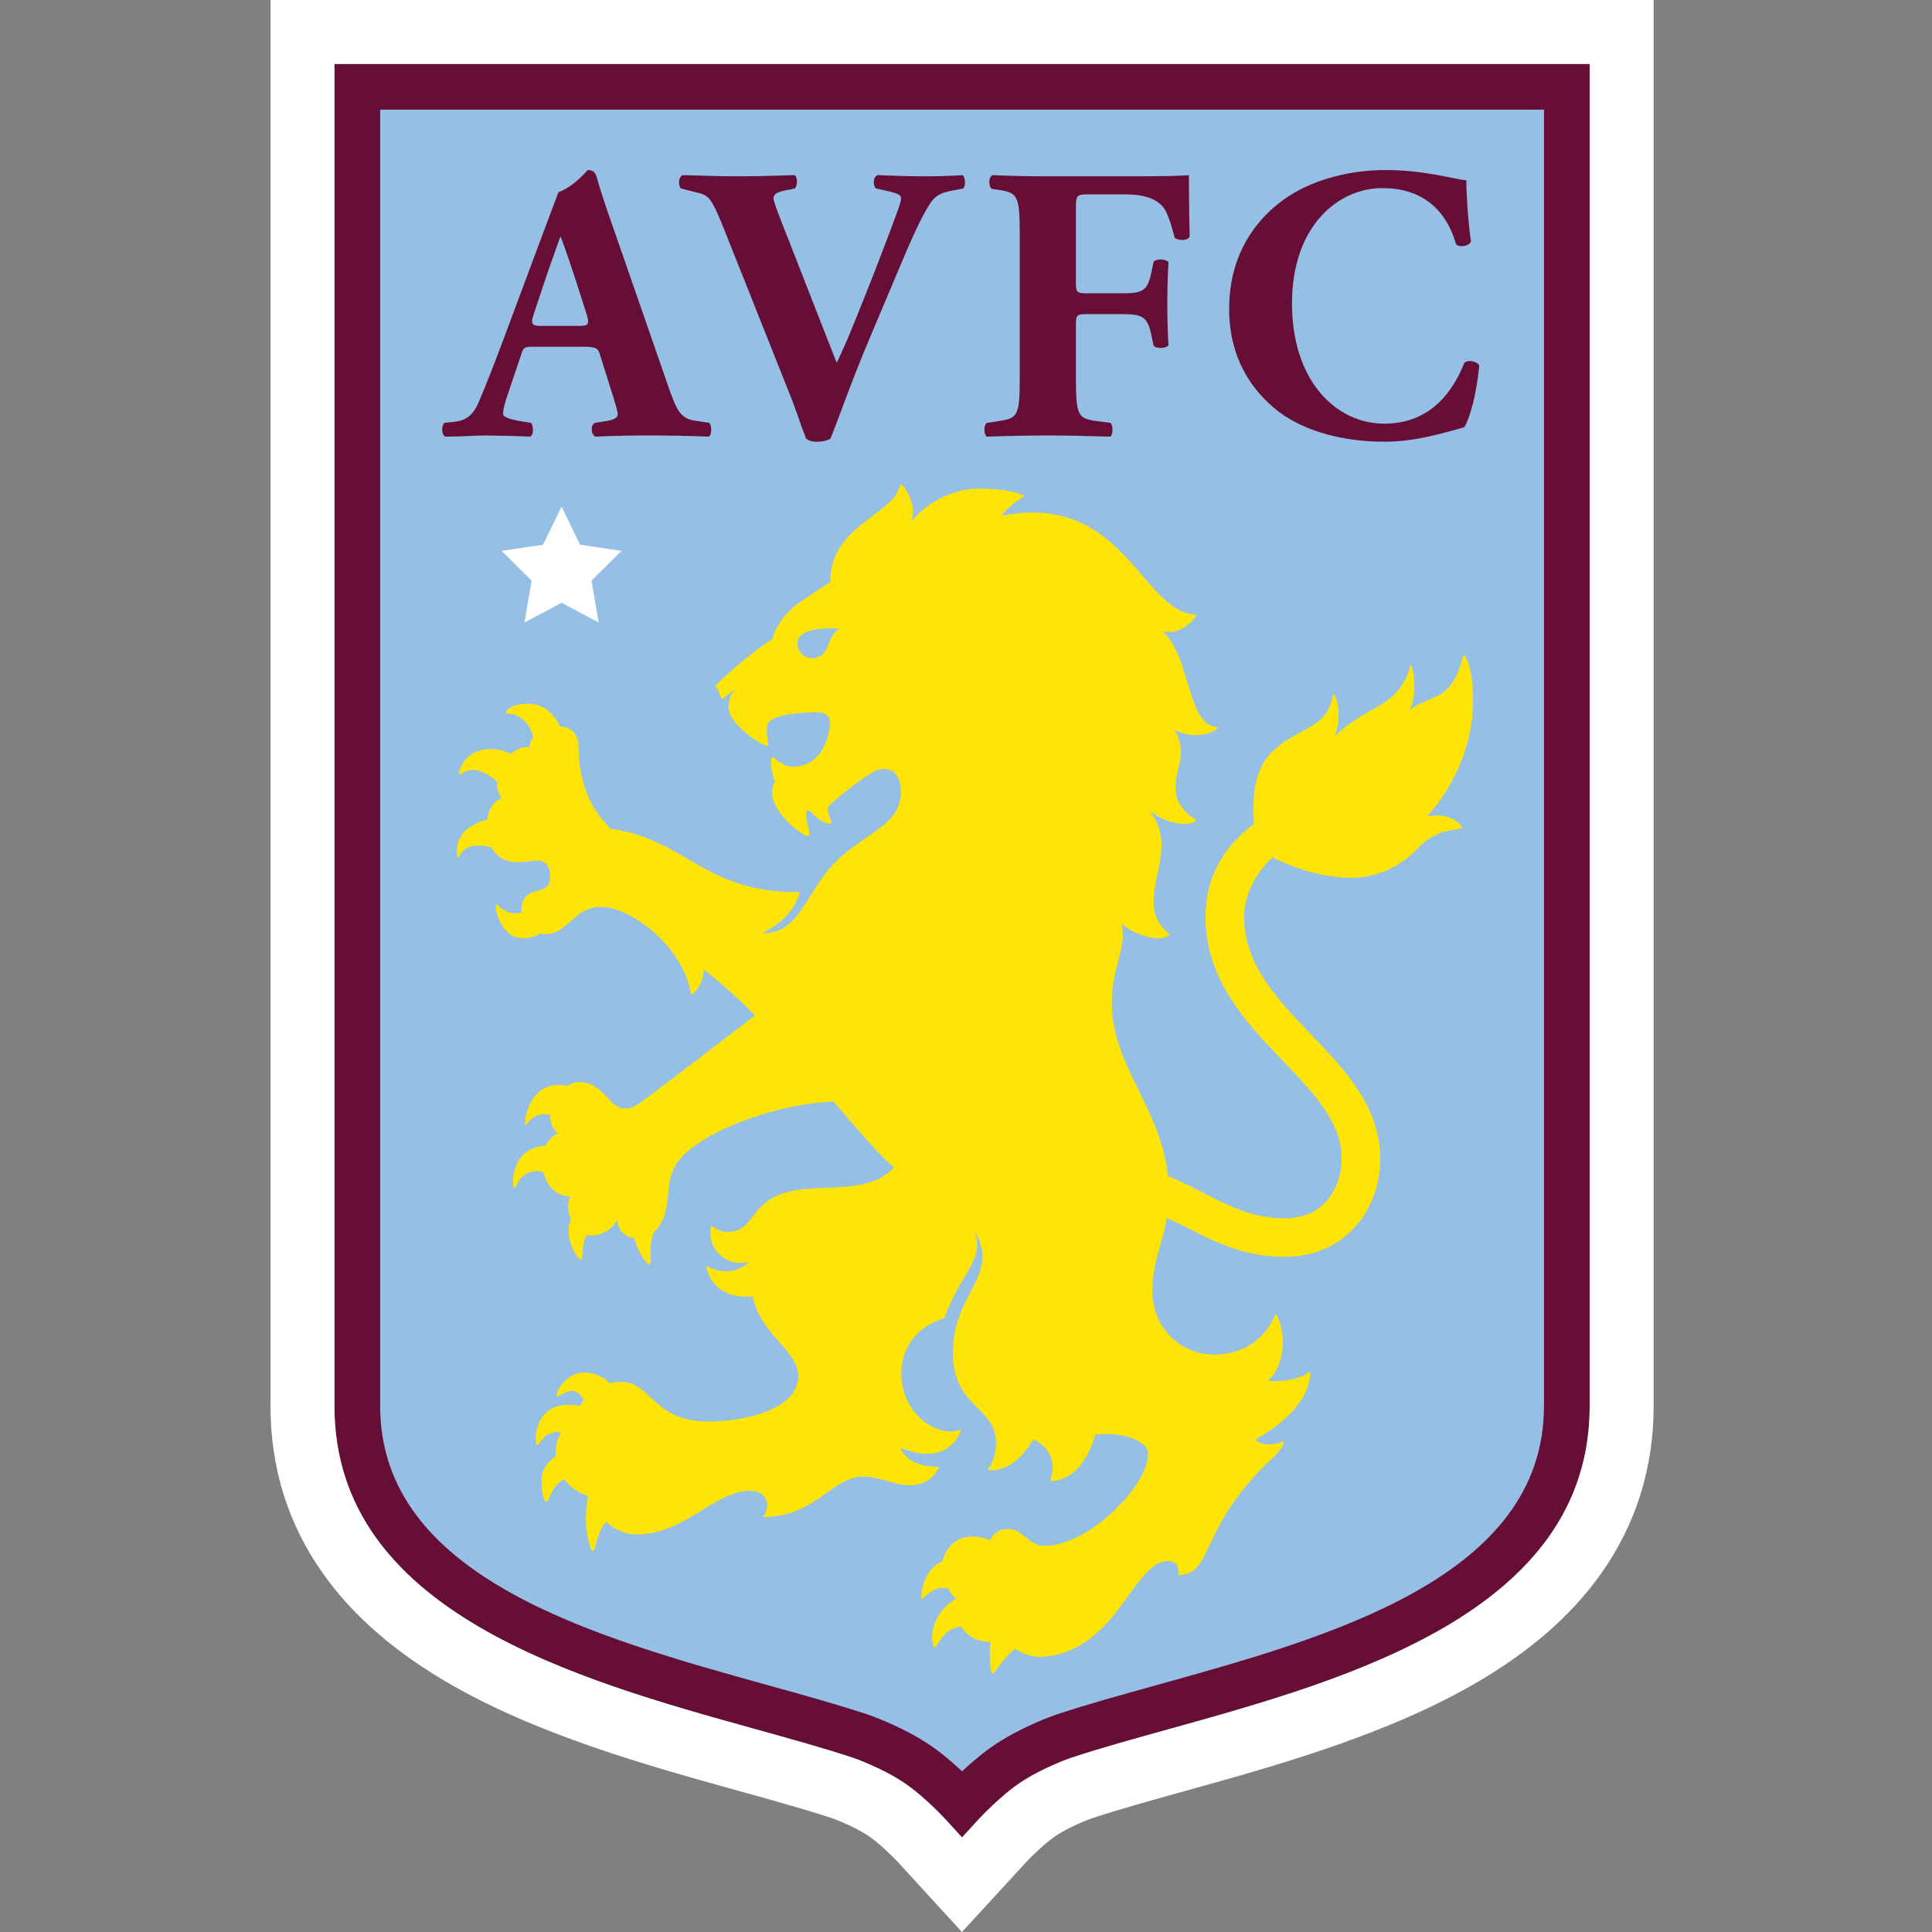 <svg width="100" height="100" viewBox="0 0 100 100" fill="none" xmlns="http://www.w3.org/2000/svg">
<rect x="0" y="0" width="100" height="100" fill="#808080" stroke="none"/>
<g clip-path="url(#clip0_326_67)">
<path d="M17.312 3.312V72.781C17.312 83.447 29.885 86.94 39.066 89.49C40.904 90.001 42.64 90.484 44.139 90.978C44.153 90.983 45.562 91.464 46.746 92.243C47.816 92.948 48.913 94.14 48.924 94.152L49.795 95.103L50.669 94.152C50.68 94.14 51.777 92.948 52.847 92.244C54.03 91.465 55.44 90.984 55.447 90.982C56.952 90.485 58.689 90.003 60.527 89.492C69.708 86.942 82.281 83.449 82.281 72.782V3.312H17.312Z" fill="#670E36"/>
<path d="M82.281 3.312V72.782C82.281 83.448 69.707 86.941 60.526 89.492C58.688 90.002 56.951 90.485 55.446 90.981C55.439 90.983 54.03 91.465 52.846 92.243C51.776 92.948 50.679 94.14 50.668 94.151L49.794 95.102L48.923 94.151C48.913 94.139 47.815 92.948 46.745 92.243C45.561 91.464 44.152 90.983 44.138 90.977C42.64 90.483 40.903 90.001 39.065 89.49C29.884 86.94 17.311 83.446 17.311 72.78V3.312H82.281ZM85.593 0H14V72.78C14 75.985 14.914 78.9 16.717 81.446C17.509 82.564 18.485 83.624 19.618 84.596C20.622 85.457 21.783 86.277 23.067 87.033C27.733 89.779 33.526 91.389 38.18 92.681C39.968 93.177 41.658 93.647 43.077 94.114C43.382 94.222 44.267 94.576 44.926 95.009C45.448 95.353 46.159 96.039 46.486 96.392L47.352 97.338L49.79 100L52.233 97.343L53.1 96.399C53.447 96.026 54.148 95.351 54.667 95.009C55.323 94.577 56.204 94.224 56.508 94.117C57.931 93.648 59.619 93.179 61.406 92.683L61.413 92.681C66.069 91.387 71.861 89.778 76.526 87.032C77.81 86.277 78.97 85.457 79.974 84.596C81.108 83.623 82.084 82.563 82.875 81.446C84.677 78.9 85.592 75.984 85.592 72.78V0H85.593Z" fill="white"/>
<path d="M79.916 72.78C79.916 81.65 68.814 84.735 59.894 87.212C58.028 87.73 56.265 88.22 54.7 88.737C54.631 88.76 52.994 89.316 51.548 90.268C50.904 90.691 50.277 91.233 49.797 91.682C49.318 91.233 48.69 90.691 48.046 90.268C46.6 89.316 44.964 88.76 44.888 88.735C43.329 88.22 41.566 87.73 39.699 87.212C30.779 84.734 19.677 81.65 19.677 72.78V5.676H79.917V72.78H79.916Z" fill="#95BFE5"/>
<path d="M27.147 32.221L29.067 31.197L30.986 32.221L30.618 30.049L32.172 28.512L30.025 28.196L29.067 26.221L28.107 28.196L25.961 28.512L27.514 30.049L27.147 32.221Z" fill="white"/>
<path d="M49.812 9.065C49.222 9.105 48.613 9.126 47.922 9.126C47.149 9.126 46.377 9.105 45.422 9.065C45.178 9.166 45.178 9.593 45.34 9.755L45.991 9.898C46.478 10.02 46.641 10.101 46.641 10.243C46.641 10.365 46.58 10.589 46.438 10.975C46.194 11.666 45.32 13.942 44.812 15.223L44.04 17.133C43.796 17.743 43.47 18.433 43.308 18.779L42.637 17.072L40.849 12.499C40.361 11.279 40.036 10.427 40.036 10.264C40.036 10.081 40.179 9.959 40.544 9.877L41.154 9.755C41.276 9.572 41.296 9.186 41.134 9.065C39.895 9.105 39.02 9.126 38.086 9.126C37.029 9.126 36.358 9.085 35.321 9.065C35.138 9.166 35.077 9.533 35.24 9.755L36.053 9.959C36.703 10.121 36.805 10.162 37.577 12.113L40.869 20.385C41.154 21.076 41.5 22.153 41.724 22.702C41.846 22.804 42.028 22.865 42.272 22.865C42.577 22.865 42.82 22.804 42.984 22.702C43.451 21.564 43.98 19.958 45.016 17.5L46.5 13.984C47.191 12.337 47.699 11.199 48.147 10.529C48.411 10.102 48.757 9.959 49.325 9.858L49.853 9.756C49.995 9.634 49.975 9.146 49.813 9.065" fill="#670E36"/>
<path d="M58.794 9.126H54.246C53.27 9.126 52.254 9.105 51.38 9.065C51.156 9.146 51.156 9.654 51.34 9.776L51.746 9.837C52.66 9.98 52.782 10.163 52.782 12.053V19.613C52.782 21.503 52.66 21.645 51.746 21.788L51.075 21.889C50.913 22.011 50.913 22.479 51.075 22.601C52.295 22.56 53.311 22.54 54.246 22.54C55.182 22.54 56.217 22.56 57.477 22.601C57.619 22.479 57.619 22.011 57.477 21.889L56.725 21.788C55.811 21.666 55.689 21.503 55.689 19.613V16.869C55.689 16.321 55.709 16.259 56.258 16.259H58.103C59.18 16.259 59.403 16.422 59.607 17.397L59.708 17.885C59.851 18.068 60.358 18.047 60.481 17.865C60.441 17.255 60.42 16.503 60.42 15.751C60.42 14.998 60.44 14.227 60.481 13.576C60.359 13.393 59.851 13.373 59.708 13.557L59.607 14.044C59.403 15.04 59.18 15.182 58.103 15.182H56.258C55.71 15.182 55.689 15.121 55.689 14.572V10.893C55.689 10.1 55.689 10.06 56.359 10.06H58.224C59.26 10.06 59.87 10.304 60.216 10.731C60.419 10.995 60.582 11.483 60.806 12.316C61.049 12.478 61.497 12.458 61.578 12.235C61.538 10.873 61.538 9.41 61.538 9.064C61.254 9.105 60.095 9.125 58.794 9.125" fill="#670E36"/>
<path d="M75.794 18.779C75.246 20.162 74.108 21.93 71.649 21.93C69.19 21.93 66.873 19.756 66.873 15.711C66.873 11.666 69.291 9.736 71.547 9.736C73.518 9.736 74.819 10.752 75.368 12.642C75.509 12.825 76.058 12.743 76.139 12.5C75.957 11.321 75.895 9.695 75.895 9.329C75.285 9.289 73.782 8.801 71.709 8.801C69.636 8.801 67.523 9.411 66.08 10.61C64.677 11.768 63.621 13.516 63.621 15.995C63.621 18.474 64.738 20.202 66.201 21.32C67.644 22.397 69.676 22.864 71.668 22.864C73.254 22.864 74.697 22.417 75.794 22.112C76.079 21.645 76.424 20.425 76.567 18.922C76.445 18.678 75.957 18.617 75.794 18.779" fill="#670E36"/>
<path d="M29.963 16.869H28.053C27.545 16.869 27.443 16.808 27.626 16.259L28.134 14.736C28.439 13.801 28.846 12.703 29.008 12.236C29.191 12.662 29.556 13.759 29.841 14.634L30.369 16.28C30.532 16.808 30.43 16.87 29.963 16.87M35.938 21.768C35.186 21.646 35.003 21.178 34.576 19.96L31.812 11.993C31.304 10.55 31.059 9.798 30.898 9.208C30.816 8.903 30.694 8.802 30.43 8.802C30.393 8.802 29.759 9.635 28.904 9.947L28.399 11.296C28.33 11.487 28.251 11.694 28.164 11.925L27.916 12.588C27.913 12.593 27.912 12.597 27.91 12.601L26.061 17.56C25.512 19.024 25.126 19.999 24.78 20.812C24.434 21.605 24.028 21.767 23.541 21.828L22.993 21.889C22.85 22.051 22.83 22.479 23.054 22.601C23.988 22.601 24.455 22.54 25.147 22.54C26 22.561 26.732 22.561 27.443 22.601C27.647 22.499 27.605 22.031 27.484 21.889L26.874 21.788C26.305 21.686 26.041 21.564 26.041 21.442C26.041 21.28 26.061 21.117 26.183 20.71L26.975 18.352C27.097 17.966 27.158 17.946 27.646 17.946H30.064C30.776 17.946 30.938 17.986 31.04 18.312L31.588 20.059C31.832 20.812 31.974 21.299 31.974 21.441C31.974 21.563 31.893 21.706 31.425 21.787L30.776 21.889C30.552 22.051 30.593 22.479 30.816 22.6C31.75 22.56 32.543 22.539 33.559 22.539C34.575 22.539 35.714 22.56 36.689 22.6C36.872 22.479 36.831 21.99 36.709 21.889L35.937 21.767V21.768H35.938Z" fill="#670E36"/>
<path d="M74.403 42.205C74.044 42.205 73.844 42.265 73.844 42.265C73.844 42.265 76.245 39.908 76.245 36.226C76.245 34.551 75.848 33.906 75.781 33.906C75.655 33.906 75.653 34.903 74.882 35.674C74.324 36.232 73.447 36.289 72.959 36.778C73.43 35.768 73.092 34.399 73.025 34.399C72.958 34.399 72.996 35.12 72.088 36.027C71.509 36.606 70.167 37.024 69.071 38.121C69.536 37.05 69.131 35.922 69.031 35.922C68.931 35.922 69.024 36.566 68.399 37.191C67.817 37.773 66.695 38.065 65.853 38.905C64.689 40.07 64.896 41.836 64.896 42.471C64.896 42.528 64.899 42.589 64.904 42.654C64.743 42.77 64.578 42.9 64.412 43.045C63.093 44.199 62.395 45.719 62.395 47.443C62.395 50.728 64.522 52.95 66.4 54.91C67.23 55.777 68.013 56.595 68.583 57.453C69.169 58.335 69.442 59.136 69.442 59.971C69.442 60.807 69.171 61.566 68.698 62.121C68.166 62.745 67.422 63.06 66.488 63.06C64.874 63.06 63.688 62.457 62.432 61.819C61.79 61.493 61.146 61.147 60.454 60.879C60.095 57.331 57.545 55.19 57.545 51.868C57.545 50.061 58.349 49.056 58.048 47.788C58.626 48.367 59.628 48.571 59.958 48.571C60.242 48.571 60.425 48.468 60.519 48.391C60.538 48.375 60.538 48.345 60.517 48.33C60.35 48.209 59.709 47.685 59.709 46.732C59.709 45.635 60.118 44.798 60.118 43.712C60.118 42.625 59.514 41.972 59.4 41.858C59.893 42.351 60.766 42.646 61.195 42.646C61.575 42.646 61.778 42.587 61.9 42.494C61.922 42.477 61.92 42.444 61.896 42.429C61.686 42.301 60.846 41.735 60.846 40.861C60.846 39.864 61.126 39.675 61.126 38.978C61.126 38.28 60.797 37.771 60.797 37.771C60.797 37.771 61.265 38.051 61.813 38.051C62.431 38.051 62.784 37.898 63.008 37.708C63.035 37.685 63.02 37.641 62.985 37.638C61.428 37.52 61.642 33.98 60.174 32.677C60.174 32.677 60.329 32.712 60.562 32.712C61.064 32.712 61.688 32.278 61.907 31.869C61.92 31.843 61.903 31.811 61.874 31.81C59.065 31.666 58.17 25.443 51.835 26.695C52.166 26.227 52.77 25.838 52.989 25.706C53.018 25.689 53.014 25.645 52.983 25.633C52.698 25.523 52.093 25.29 50.677 25.29C49.26 25.29 47.89 26.061 47.13 27.054C47.472 26.37 47.053 25.496 46.668 25.07C46.646 25.046 46.607 25.056 46.6 25.087C46.558 25.267 46.4 25.641 46.164 25.878C45.022 27.019 42.974 27.752 42.974 30.124C42.974 30.124 42.306 30.553 41.399 31.17C40.492 31.788 40.004 32.76 40.004 33.064C39.659 33.246 38.219 34.301 37.07 35.45C37.044 35.476 37.04 35.518 37.061 35.55C37.187 35.738 37.275 35.98 37.321 36.123C37.339 36.178 37.407 36.196 37.449 36.157C37.605 36.013 37.916 35.734 38.055 35.691C37.795 35.95 37.711 36.259 37.711 36.652C37.711 37.514 39.63 38.729 39.75 38.608C39.832 38.526 39.523 37.641 39.814 37.351C40.244 36.921 41.768 36.865 42.24 36.865C42.711 36.865 42.955 37.047 42.955 37.371C42.955 38.183 42.493 39.687 41.028 39.687C40.436 39.687 40.049 39.115 39.954 39.212C39.857 39.308 39.933 40.156 40.126 40.444C40.126 40.444 39.962 40.637 39.962 41.044C39.962 42.092 41.694 43.435 41.872 43.257C41.99 43.138 41.514 41.954 41.817 41.954C41.981 41.954 42.446 42.633 42.979 42.633C43.003 42.633 43.016 42.625 43.022 42.62C43.108 42.533 42.684 41.937 42.911 41.71C43.496 41.126 45.013 39.984 45.402 39.858C46.208 39.599 46.633 40.186 46.633 40.975C46.633 42.734 44.77 43.09 43.247 44.614C41.723 46.138 41.424 48.304 39.507 48.304C39.257 48.304 40.925 47.842 41.399 46.179C36.394 46.216 35.545 43.421 31.539 42.886C31.53 42.824 31.5 42.763 31.451 42.713C31.346 42.605 29.942 41.373 29.942 38.596C29.942 38.038 29.563 37.609 28.991 37.609C28.816 37.218 28.335 36.427 27.332 36.427C26.33 36.427 26.14 36.869 26.196 36.925C26.251 36.981 26.659 36.829 27.154 37.325C27.437 37.609 27.553 37.936 27.6 38.166C27.483 38.309 27.412 38.479 27.412 38.676C27.412 38.676 26.919 38.582 26.442 39.03C26.234 38.909 25.885 38.773 25.365 38.773C23.992 38.773 23.707 40.013 23.763 40.069C23.82 40.126 24.062 39.85 24.488 39.85C24.968 39.85 25.475 40.232 25.742 40.469C25.712 40.787 25.774 41.087 25.986 41.299C25.986 41.299 25.326 41.499 25.215 42.426C25.185 42.432 25.154 42.44 25.119 42.45C23.296 42.961 23.641 44.383 23.717 44.383C23.792 44.383 23.887 43.771 24.724 43.771C25.015 43.771 25.251 43.805 25.434 43.85C25.756 44.475 26.344 44.628 26.764 44.628C27.145 44.628 27.496 44.545 27.804 44.545C28.221 44.545 28.475 44.797 28.475 45.383C28.475 46.241 27.651 45.983 27.282 46.352C27.033 46.602 26.994 46.831 26.994 47.17C26.994 47.184 26.994 47.198 26.996 47.213C26.883 47.247 26.762 47.27 26.636 47.27C26.068 47.27 25.744 46.756 25.669 46.831C25.569 46.93 25.908 48.566 27.064 48.566C27.47 48.566 27.747 48.456 27.936 48.312C28.032 48.334 28.137 48.346 28.25 48.346C29.416 48.346 29.681 46.94 31.132 46.94C32.583 46.94 35.366 48.942 35.761 51.44C35.766 51.47 35.801 51.485 35.825 51.466C36.46 50.95 36.424 50.17 36.424 50.17C37.6 51.133 38.097 51.575 39.087 52.554C39.087 52.554 33.328 56.978 33.027 57.154C32.768 57.306 32.646 57.372 32.326 57.372C31.515 57.372 31.259 56.011 29.971 56.011C29.721 56.011 29.54 56.086 29.38 56.202C29.253 56.175 29.086 56.157 28.867 56.157C27.346 56.157 27.066 58.204 27.212 58.204C27.359 58.204 27.465 57.679 28.189 57.679C28.282 57.679 28.378 57.691 28.473 57.71C28.475 58.102 28.625 58.471 28.88 58.667C28.88 58.667 28.466 58.821 28.23 59.309C26.416 59.369 26.457 61.501 26.627 61.501C26.754 61.501 26.827 60.61 27.87 60.61C27.95 60.61 28.043 60.642 28.137 60.688C28.323 61.481 28.869 61.92 29.513 61.92C29.354 62.219 29.379 62.697 29.553 63.114C29.133 63.992 29.881 65.198 30.077 65.198C30.221 65.198 30.043 64.428 30.376 63.922C30.446 63.939 30.52 63.949 30.597 63.949C31.541 63.949 31.939 63.156 31.939 63.156C31.939 63.156 31.994 63.996 32.829 64.082C33.005 64.826 33.485 65.459 33.641 65.459C33.75 65.459 33.54 64.441 33.849 63.794C35.037 62.605 34.105 61.062 35.34 59.827C36.762 58.404 40.261 57.134 43.136 57.016C44.175 58.188 45.617 59.955 46.281 60.414C46.281 60.414 46.252 60.448 46.212 60.488C44.439 62.261 41.138 60.707 39.404 62.442C38.717 63.129 38.623 63.764 37.651 63.764C37.316 63.764 37.009 63.596 36.871 63.466C36.849 63.447 36.814 63.457 36.806 63.485C36.743 63.69 36.696 64.379 37.22 64.904C37.819 65.502 38.559 65.393 38.754 65.289C38.275 65.936 37.224 65.903 36.615 65.549C36.584 65.531 36.547 65.558 36.556 65.592C37.041 67.44 38.955 67.091 38.955 67.091C39.354 69.077 41.319 69.903 41.319 71.232C41.319 71.602 41.163 72.025 40.851 72.337C40.105 73.083 38.457 73.577 36.662 73.577C33.771 73.577 33.731 71.525 32.156 71.525C31.951 71.525 31.752 71.55 31.561 71.597C31.336 71.337 30.843 71.042 30.223 71.042C29.261 71.042 28.703 72.132 28.832 72.261C28.913 72.343 29.191 71.999 29.624 71.999C29.836 71.999 30.102 72.182 30.213 72.47C30.137 72.567 30.068 72.67 30.007 72.778C29.843 72.735 29.642 72.71 29.399 72.71C27.587 72.71 27.62 74.803 27.809 74.803C27.919 74.803 28.157 74.026 29.033 74.123C28.859 74.447 28.76 74.817 28.76 75.209C28.76 75.268 28.762 75.327 28.767 75.385C28.355 75.623 28.03 76.077 28.03 76.591C28.03 77.348 28.174 77.734 28.289 77.734C28.42 77.734 28.544 76.86 29.208 76.572C29.509 76.981 29.942 77.285 30.444 77.424C30.383 77.686 30.326 78.081 30.326 78.643C30.326 79.343 30.545 80.283 30.692 80.283C30.826 80.283 30.913 79.198 31.386 78.776C31.587 78.97 31.824 79.126 32.085 79.237C32.337 79.351 32.635 79.419 32.984 79.419C33.006 79.419 33.027 79.419 33.048 79.417C35.466 79.379 37.008 77.163 38.825 77.163C39.84 77.163 39.858 78.113 39.488 78.521C42.236 78.521 43.021 76.43 44.697 76.43C45.548 76.43 46.31 76.882 47.088 76.876C47.592 76.871 48.228 76.706 48.585 75.973C48.597 75.947 48.578 75.915 48.549 75.915C47.265 75.929 46.723 75.322 46.622 74.942C48.918 75.871 49.592 74.433 49.725 74.054C49.737 74.021 49.704 73.99 49.672 74.003C49.581 74.04 49.419 74.093 49.232 74.093C47.992 74.093 46.654 72.839 46.654 71.105C46.654 69.463 47.794 68.534 48.877 68.235C49.733 65.811 50.937 65.324 50.472 63.812C50.472 63.812 50.467 63.799 50.476 63.796C50.478 63.796 50.481 63.798 50.483 63.8C50.614 63.96 50.859 64.618 50.859 64.978C50.859 66.576 49.325 67.495 49.325 70.027C49.325 72.887 51.551 72.774 51.551 74.686C51.551 75.451 51.26 75.885 51.149 76.024C51.13 76.048 51.144 76.083 51.174 76.088C51.447 76.13 52.488 76.162 53.497 74.498C54.825 75.186 54.469 76.342 54.367 76.605C54.357 76.632 54.377 76.659 54.405 76.659C56.135 76.605 56.694 74.256 56.694 74.256C58.223 74.089 59.427 74.616 59.427 75.258C59.427 76.912 56.336 80.015 54.071 80.015C53.23 80.015 52.936 79.138 52.197 79.138C51.666 79.138 51.401 79.395 51.24 79.723C50.945 79.596 50.642 79.528 50.353 79.528C49.634 79.528 49.001 79.933 48.782 80.82C47.81 81.141 47.609 82.649 47.707 82.747C47.782 82.822 48.259 82.023 49.056 82.216C49.196 82.443 49.357 82.626 49.485 82.754C49.327 82.838 49.15 82.952 48.965 83.136C48.011 84.09 48.251 85.158 48.343 85.251C48.442 85.35 48.616 84.879 48.881 84.615C49.09 84.406 49.395 84.184 49.788 84.212C50.115 84.83 50.817 84.987 51.266 84.987C51.211 85.542 51.218 86.477 51.356 86.615C51.458 86.716 51.891 85.816 52.547 85.343C52.89 85.558 53.327 85.757 53.766 85.757C55.029 85.757 56.152 85.165 57.062 84.254C58.389 82.927 59.3 80.799 60.423 80.799C61.131 80.799 60.992 81.443 60.971 81.522C62.786 81.522 62.013 79.305 65.463 75.854C65.886 75.432 66.377 75.064 66.442 74.646C66.447 74.612 66.41 74.588 66.382 74.606C66.078 74.799 65.304 74.859 64.957 74.512C64.957 74.512 67.751 73.123 67.829 71.047C67.831 71.013 67.792 70.993 67.765 71.014C67.011 71.608 65.615 71.471 65.615 71.471C66.266 70.947 66.747 69.458 66.075 68.05C66.059 68.019 66.015 68.02 66.001 68.052C65.351 69.588 64.032 70.113 62.829 70.113C61.107 70.113 59.648 68.727 59.648 66.834C59.648 65.214 60.173 64.485 60.387 63.039C60.754 63.199 61.132 63.39 61.535 63.595C62.879 64.278 64.403 65.053 66.494 65.053C67.272 65.053 67.996 64.903 68.643 64.606C69.253 64.328 69.783 63.926 70.222 63.413C71.008 62.489 71.442 61.266 71.442 59.97C71.442 57.284 69.613 55.375 67.846 53.529C66.971 52.616 66.067 51.672 65.415 50.658C64.719 49.573 64.395 48.552 64.395 47.441C64.395 46.331 65.019 45.142 65.873 44.373C65.873 44.373 67.778 45.434 69.964 45.434C72.149 45.434 73.461 43.828 73.461 43.828C74.468 42.822 75.544 42.981 75.653 42.871C75.763 42.762 75.193 42.204 74.407 42.204L74.405 42.205H74.403ZM43.238 32.71C42.88 33.068 42.926 33.515 42.605 33.836C42.477 33.964 42.289 34.066 42.051 34.066C41.583 34.066 41.268 33.685 41.268 33.283C41.268 32.88 41.726 32.525 42.995 32.525C43.143 32.525 43.321 32.532 43.491 32.543C43.417 32.566 43.325 32.623 43.238 32.71Z" fill="#FFE505"/>
</g>
<defs>
<clipPath id="clip0_326_67">
<rect width="71.593" height="100" fill="white" transform="translate(14)"/>
</clipPath>
</defs>
</svg>
